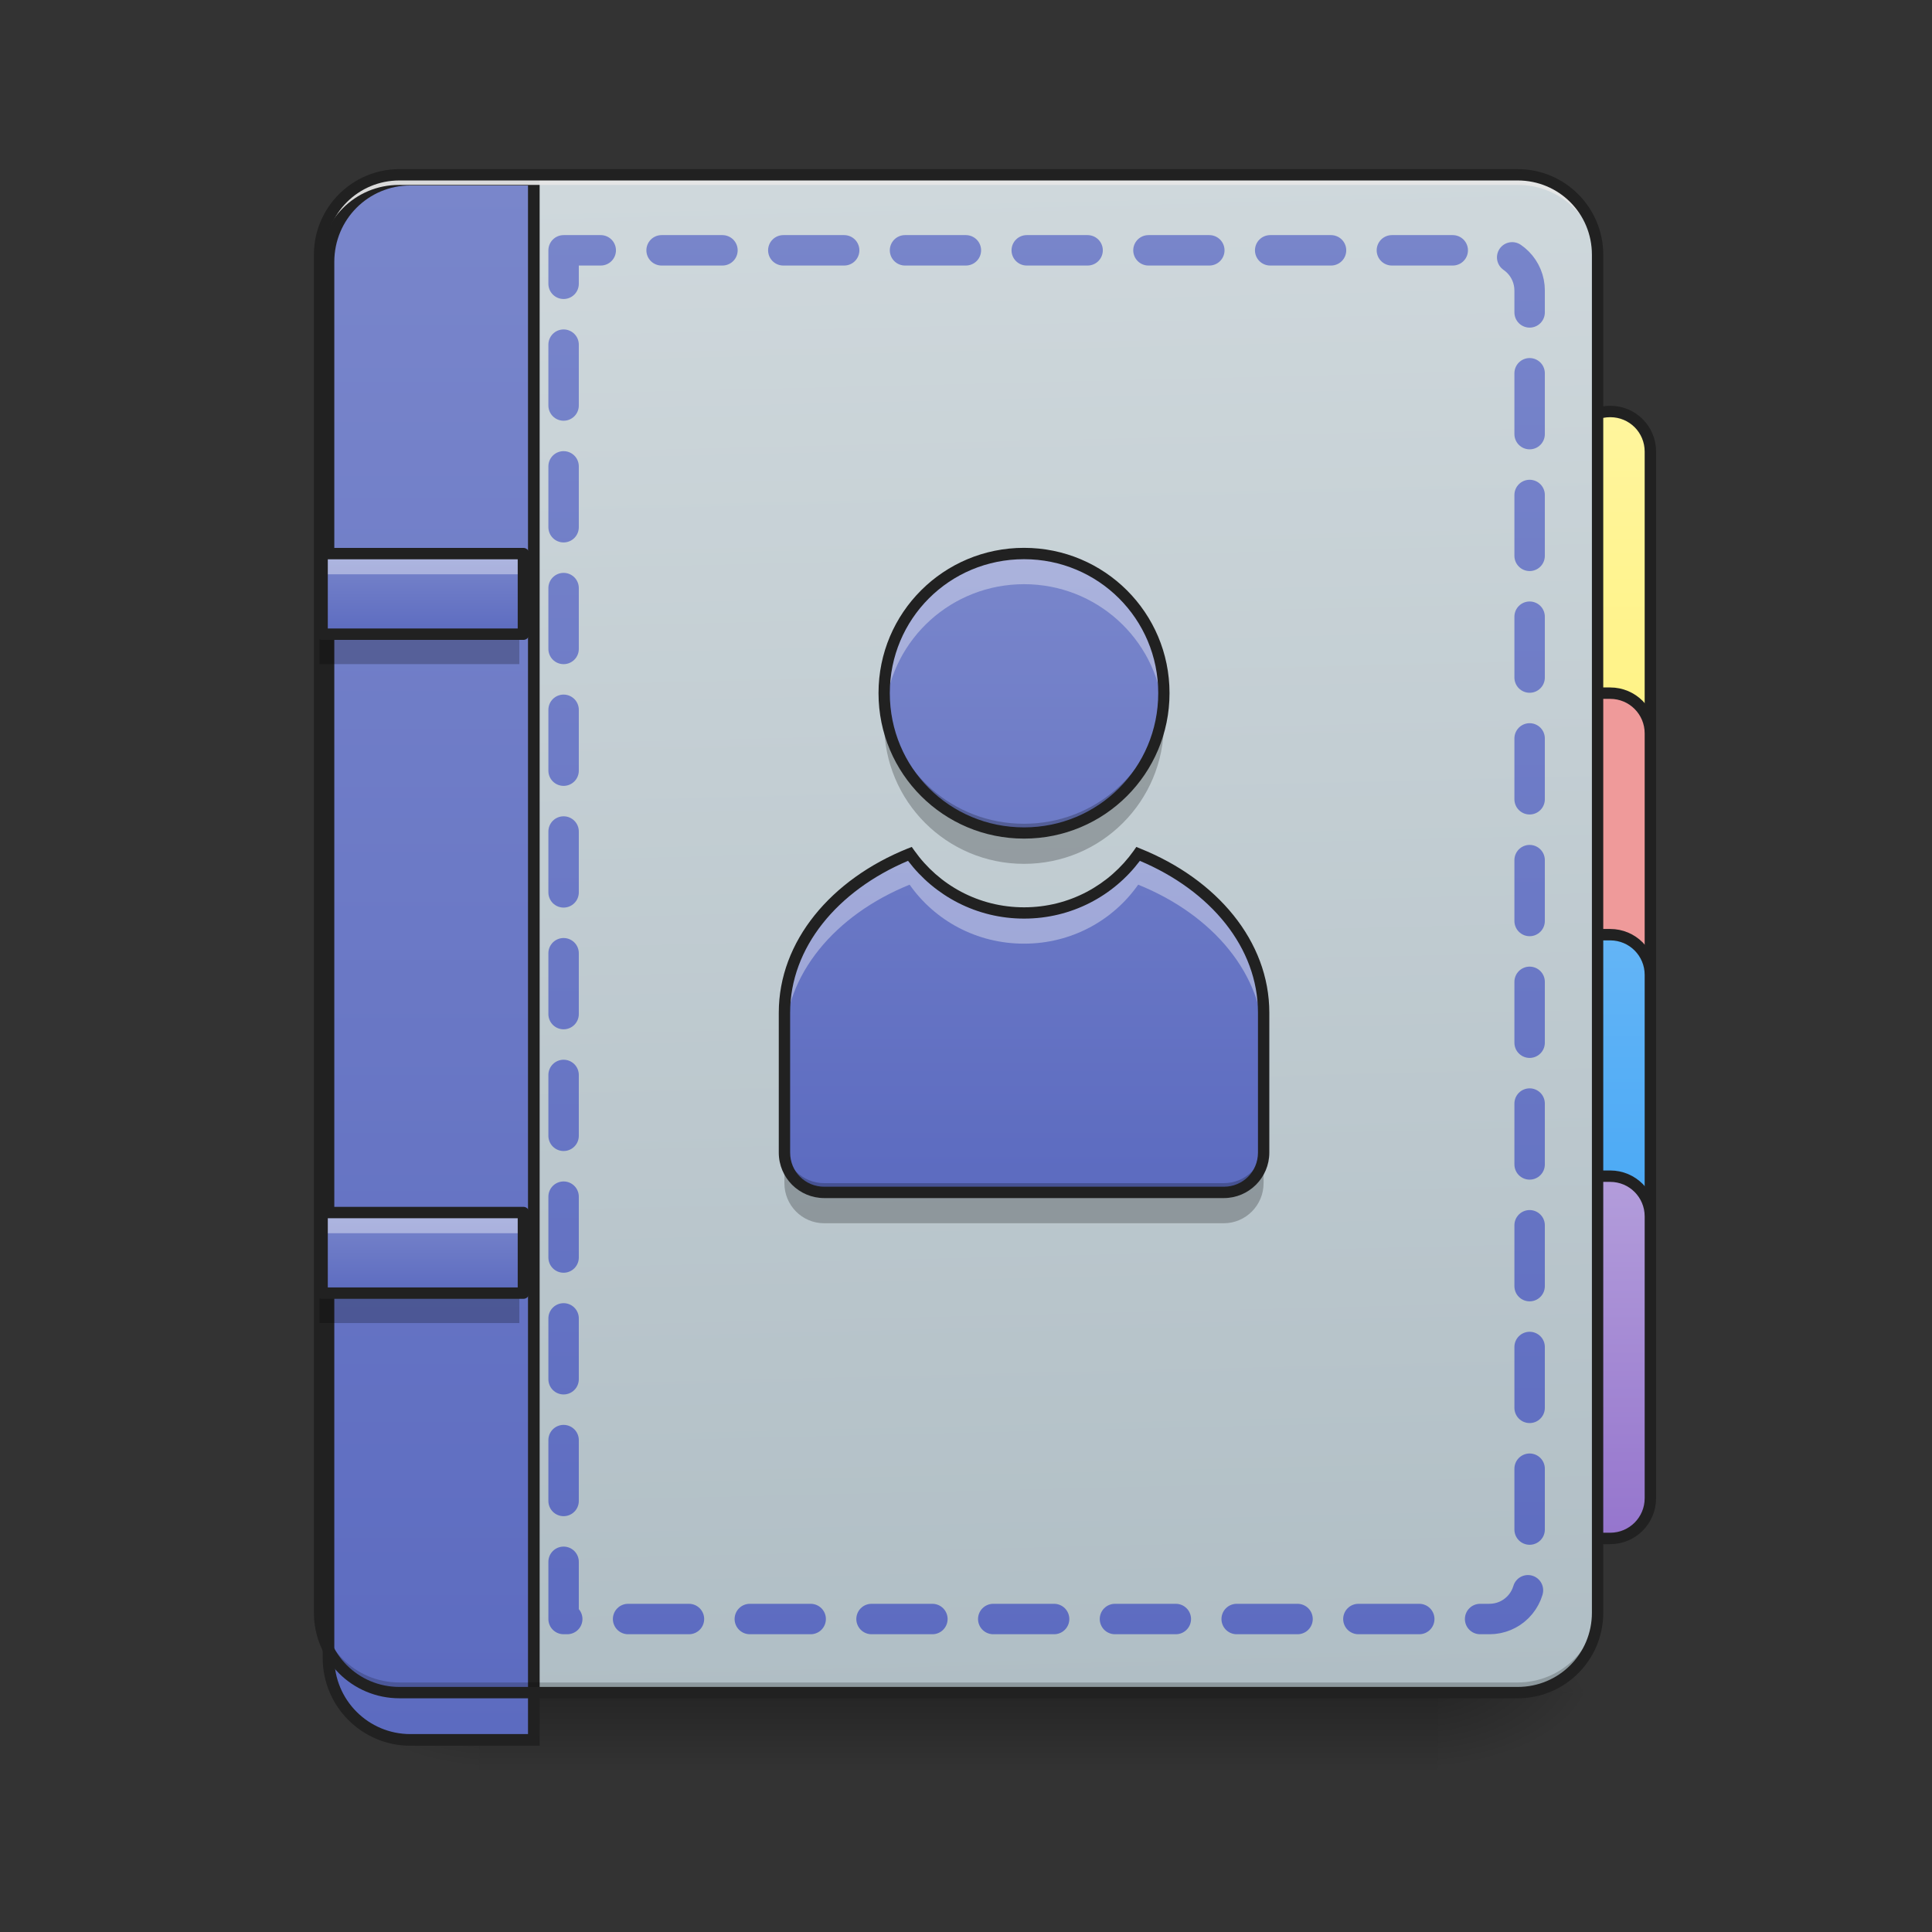 <svg height="32" viewBox="0 0 32 32" width="32" xmlns="http://www.w3.org/2000/svg" xmlns:xlink="http://www.w3.org/1999/xlink"><rect x="0" y="0" width="32" height="32" fill="#333333" stroke="none"/><linearGradient id="a" gradientUnits="userSpaceOnUse" x1="15.877" x2="15.877" y1="28.034" y2="29.357"><stop offset="0" stop-opacity=".275"/><stop offset="1" stop-opacity="0"/></linearGradient><linearGradient id="b"><stop offset="0" stop-opacity=".314"/><stop offset=".222" stop-opacity=".275"/><stop offset="1" stop-opacity="0"/></linearGradient><radialGradient id="c" cx="450.909" cy="189.579" gradientTransform="matrix(0 -.078 -.141 -0 50.146 63.595)" gradientUnits="userSpaceOnUse" r="21.167" xlink:href="#b"/><radialGradient id="d" cx="450.909" cy="189.579" gradientTransform="matrix(-0 .078 .141 0 -18.393 -7.527)" gradientUnits="userSpaceOnUse" r="21.167" xlink:href="#b"/><radialGradient id="e" cx="450.909" cy="189.579" gradientTransform="matrix(-0 -.078 .141 -0 -18.393 63.595)" gradientUnits="userSpaceOnUse" r="21.167" xlink:href="#b"/><radialGradient id="f" cx="450.909" cy="189.579" gradientTransform="matrix(0 .078 -.141 0 50.146 -7.527)" gradientUnits="userSpaceOnUse" r="21.167" xlink:href="#b"/><linearGradient id="g" gradientUnits="userSpaceOnUse" x1="423.333" x2="423.333" y1="32.417" y2="-105.167"><stop offset="0" stop-color="#fff176"/><stop offset="1" stop-color="#fff59d"/></linearGradient><linearGradient id="h" gradientUnits="userSpaceOnUse" x1="412.75" x2="412.75" y1="127.667" y2="32.417"><stop offset="0" stop-color="#42a5f5"/><stop offset="1" stop-color="#64b5f6"/></linearGradient><linearGradient id="i" gradientUnits="userSpaceOnUse" x1="412.75" x2="412.75" y1="191.167" y2="95.917"><stop offset="0" stop-color="#9575cd"/><stop offset="1" stop-color="#b39ddb"/></linearGradient><linearGradient id="j" gradientTransform="matrix(.075 0 0 .217 -5.854 33.641)" gradientUnits="userSpaceOnUse" x1="306.917" x2="305.955" y1="-25.792" y2="-141.415"><stop offset="0" stop-color="#b0bec5"/><stop offset="1" stop-color="#cfd8dc"/></linearGradient><linearGradient id="k"><stop offset="0" stop-color="#5c6bc0"/><stop offset="1" stop-color="#7986cb"/></linearGradient><linearGradient id="l" gradientTransform="matrix(4.556 0 0 13.146 -353.973 2034.18)" gradientUnits="userSpaceOnUse" x1="165.485" x2="165.485" xlink:href="#k" y1="-25.792" y2="-141.415"/><linearGradient id="m" gradientUnits="userSpaceOnUse" x1="16.96" x2="16.96" xlink:href="#k" y1="19.751" y2="9.167"/><linearGradient id="n" gradientUnits="userSpaceOnUse" x1="275.166" x2="275.166" xlink:href="#k" y1="233.5" y2="-168.666"/><linearGradient id="o" gradientUnits="userSpaceOnUse" x1="6.615" x2="6.615" xlink:href="#k" y1="10.504" y2="9.181"/><linearGradient id="p" gradientUnits="userSpaceOnUse" x1="6.615" x2="6.615" xlink:href="#k" y1="21.419" y2="20.096"/><path d="m7.938 28.035h15.879v1.32h-15.879zm0 0" fill="url(#a)"/><path d="m23.816 28.035h2.645v-1.324h-2.645zm0 0" fill="url(#c)"/><path d="m7.938 28.035h-2.645v1.32h2.645zm0 0" fill="url(#d)"/><path d="m7.938 28.035h-2.645v-1.324h2.645zm0 0" fill="url(#e)"/><path d="m23.816 28.035h2.645v1.32h-2.645zm0 0" fill="url(#f)"/><g stroke="#212121" stroke-linecap="round" stroke-width="3"><path d="m423.335-105.135c5.874 0 10.561 4.687 10.561 10.561v116.426c0 5.812-4.687 10.561-10.561 10.561s-10.561-4.75-10.561-10.561v-116.426c0-5.874 4.687-10.561 10.561-10.561zm0 0" fill="url(#g)" transform="matrix(.063 0 0 .063 0 13.439)"/><path d="m412.773-31.08h10.561c5.874 0 10.561 4.75 10.561 10.561v116.426c0 5.874-4.687 10.561-10.561 10.561h-10.561c-5.874 0-10.624-4.687-10.624-10.561v-116.426c0-5.812 4.75-10.561 10.624-10.561zm0 0" fill="#ef9a9a" transform="matrix(.063 0 0 .063 0 13.439)"/><path d="m412.773 32.414h10.561c5.874 0 10.561 4.75 10.561 10.561v74.118c0 5.812-4.687 10.561-10.561 10.561h-10.561c-5.874 0-10.624-4.75-10.624-10.561v-74.118c0-5.812 4.75-10.561 10.624-10.561zm0 0" fill="url(#h)" transform="matrix(.063 0 0 .063 0 13.439)"/><path d="m412.773 95.908h10.561c5.874 0 10.561 4.75 10.561 10.561v74.118c0 5.812-4.687 10.561-10.561 10.561h-10.561c-5.874 0-10.624-4.75-10.624-10.561v-74.118c0-5.812 4.75-10.561 10.624-10.561zm0 0" fill="url(#i)" transform="matrix(.063 0 0 .063 0 13.439)"/></g><path d="m6.613 2.895h18.523c.73 0 1.324.594 1.324 1.324v22.492c0 .73-.594 1.324-1.324 1.324h-18.523c-.73 0-1.32-.594-1.32-1.324v-22.492c0-.73.59-1.324 1.32-1.324zm0 0" fill="url(#j)"/><path d="m399.883 175.023c-44.169 0-79.835 35.666-79.835 80.071v1360.028c0 44.405 35.666 80.071 79.835 80.071h120.225v-1520.17zm0 0" fill="url(#l)" stroke="#212121" stroke-linecap="round" stroke-width="11.339" transform="scale(.017)"/><path d="m6.613 28.035c-.73 0-1.32-.59-1.32-1.324v-.164c0 .73.59 1.32 1.32 1.32h18.523c.734 0 1.324-.59 1.324-1.32v.164c0 .734-.59 1.324-1.324 1.324zm0 0" fill-opacity=".196"/><path d="m6.613 2.895c-.73 0-1.32.59-1.32 1.324v.164c0-.73.59-1.324 1.32-1.32h18.523c.734-.004 1.324.59 1.324 1.32v-.164c0-.734-.59-1.324-1.324-1.324zm0 0" fill="#e6e6e6" fill-opacity=".937"/><path d="m6.617 2.801c-.785 0-1.418.637-1.418 1.418v22.492c0 .785.633 1.418 1.418 1.418h18.52c.785 0 1.418-.633 1.418-1.418v-22.492c0-.781-.633-1.418-1.418-1.418zm0 .188h18.52c.684 0 1.23.547 1.23 1.23v22.492c0 .684-.547 1.23-1.23 1.23h-18.52c-.684 0-1.23-.547-1.23-1.23v-22.492c0-.684.547-1.23 1.23-1.23zm0 0" fill="#212121"/><path d="m16.961 9.168c-1.281 0-2.316 1.031-2.316 2.312 0 1.285 1.035 2.316 2.316 2.316s2.316-1.031 2.316-2.316c0-1.281-1.035-2.312-2.316-2.312zm-1.895 4.973c-1.234.5-2.074 1.488-2.074 2.633v2.316c0 .367.293.66.66.66h6.617c.363 0 .66-.293.66-.66v-2.316c0-1.145-.84-2.133-2.078-2.633-.418.594-1.105.98-1.891.98-.785 0-1.477-.387-1.895-.98zm0 0" fill="url(#m)"/><path d="m16.961 9.168c-1.281 0-2.316 1.031-2.316 2.312 0 .086.004.172.016.258.125-1.164 1.105-2.062 2.301-2.062 1.195 0 2.176.898 2.301 2.062.008-.086.016-.172.016-.258 0-1.281-1.035-2.312-2.316-2.312zm-1.895 4.973c-1.234.5-2.074 1.488-2.074 2.633v.512c0-1.145.84-2.133 2.074-2.633.418.594 1.109.977 1.895.977.785 0 1.473-.383 1.891-.977 1.238.5 2.078 1.488 2.078 2.633v-.512c0-1.145-.84-2.133-2.078-2.633-.418.594-1.105.98-1.891.98-.785 0-1.477-.387-1.895-.98zm0 0" fill="#f7f7f7" fill-opacity=".392"/><path d="m14.668 11.66c-.016.109-.023.219-.023.332 0 1.281 1.035 2.316 2.316 2.316s2.316-1.035 2.316-2.316c0-.113-.008-.223-.023-.332-.16 1.125-1.125 1.984-2.293 1.984-1.172 0-2.133-.859-2.293-1.984zm-1.676 7.277v.66c0 .367.293.664.66.664h6.617c.363 0 .66-.297.66-.664v-.66c0 .367-.297.66-.66.66h-6.617c-.367 0-.66-.293-.66-.66zm0 0" fill-opacity=".235"/><path d="m16.961 9.074c-1.332 0-2.41 1.074-2.41 2.406 0 1.336 1.078 2.41 2.41 2.41 1.332 0 2.41-1.074 2.41-2.41 0-1.332-1.078-2.406-2.41-2.406zm0 .188c1.23 0 2.223.988 2.223 2.219 0 1.234-.992 2.223-2.223 2.223-1.234 0-2.223-.988-2.223-2.223 0-1.23.988-2.219 2.223-2.219zm-1.859 4.766-.07.027c-1.262.508-2.133 1.531-2.133 2.719v2.316c0 .418.336.754.754.754h6.617c.414 0 .754-.336.754-.754v-2.316c0-1.188-.871-2.211-2.137-2.719l-.066-.027-.043.062c-.402.566-1.062.938-1.816.938-.754 0-1.414-.371-1.816-.938zm3.777.23c1.176.496 1.957 1.438 1.957 2.516v2.316c0 .316-.25.566-.566.566h-6.617c-.316 0-.566-.25-.566-.566v-2.316c0-1.078.781-2.02 1.953-2.516.441.582 1.137.957 1.922.957.785 0 1.48-.375 1.918-.957zm0 0" fill="#212121"/><path d="m148.173-147.506v359.841h243.414c5.874 0 10.561-4.75 10.561-10.561v-338.718c0-5.812-4.687-10.561-10.561-10.561zm0 0" style="fill:none;stroke-width:8;stroke-linecap:round;stroke-linejoin:round;stroke-dasharray:16 16;stroke-dashoffset:7.2;stroke:url(#n)" transform="matrix(.063 0 0 .063 0 13.439)"/><path d="m5.293 9.18h3.309v1.324h-3.309zm0 0" fill="url(#o)"/><path d="m5.293 10.504v.496h3.309v-.496zm0 0" fill-opacity=".235"/><path d="m5.293 9.18v.332h3.309v-.332zm0 0" fill="#fff" fill-opacity=".392"/><path d="m84.679-20.514h52.932v21.185h-52.932zm0 0" fill="none" stroke="#212121" stroke-linecap="round" stroke-linejoin="round" stroke-width="3" transform="matrix(.063 0 0 .063 0 10.462)"/><path d="m5.293 20.094h3.309v1.324h-3.309zm0 0" fill="url(#p)"/><path d="m5.293 21.418v.496h3.309v-.496zm0 0" fill-opacity=".235"/><path d="m5.293 20.094v.332h3.309v-.332zm0 0" fill="#fff" fill-opacity=".392"/><path d="m84.679-20.531h52.932v21.185h-52.932zm0 0" fill="none" stroke="#212121" stroke-linecap="round" stroke-linejoin="round" stroke-width="3" transform="matrix(.063 0 0 .063 0 21.377)"/></svg>